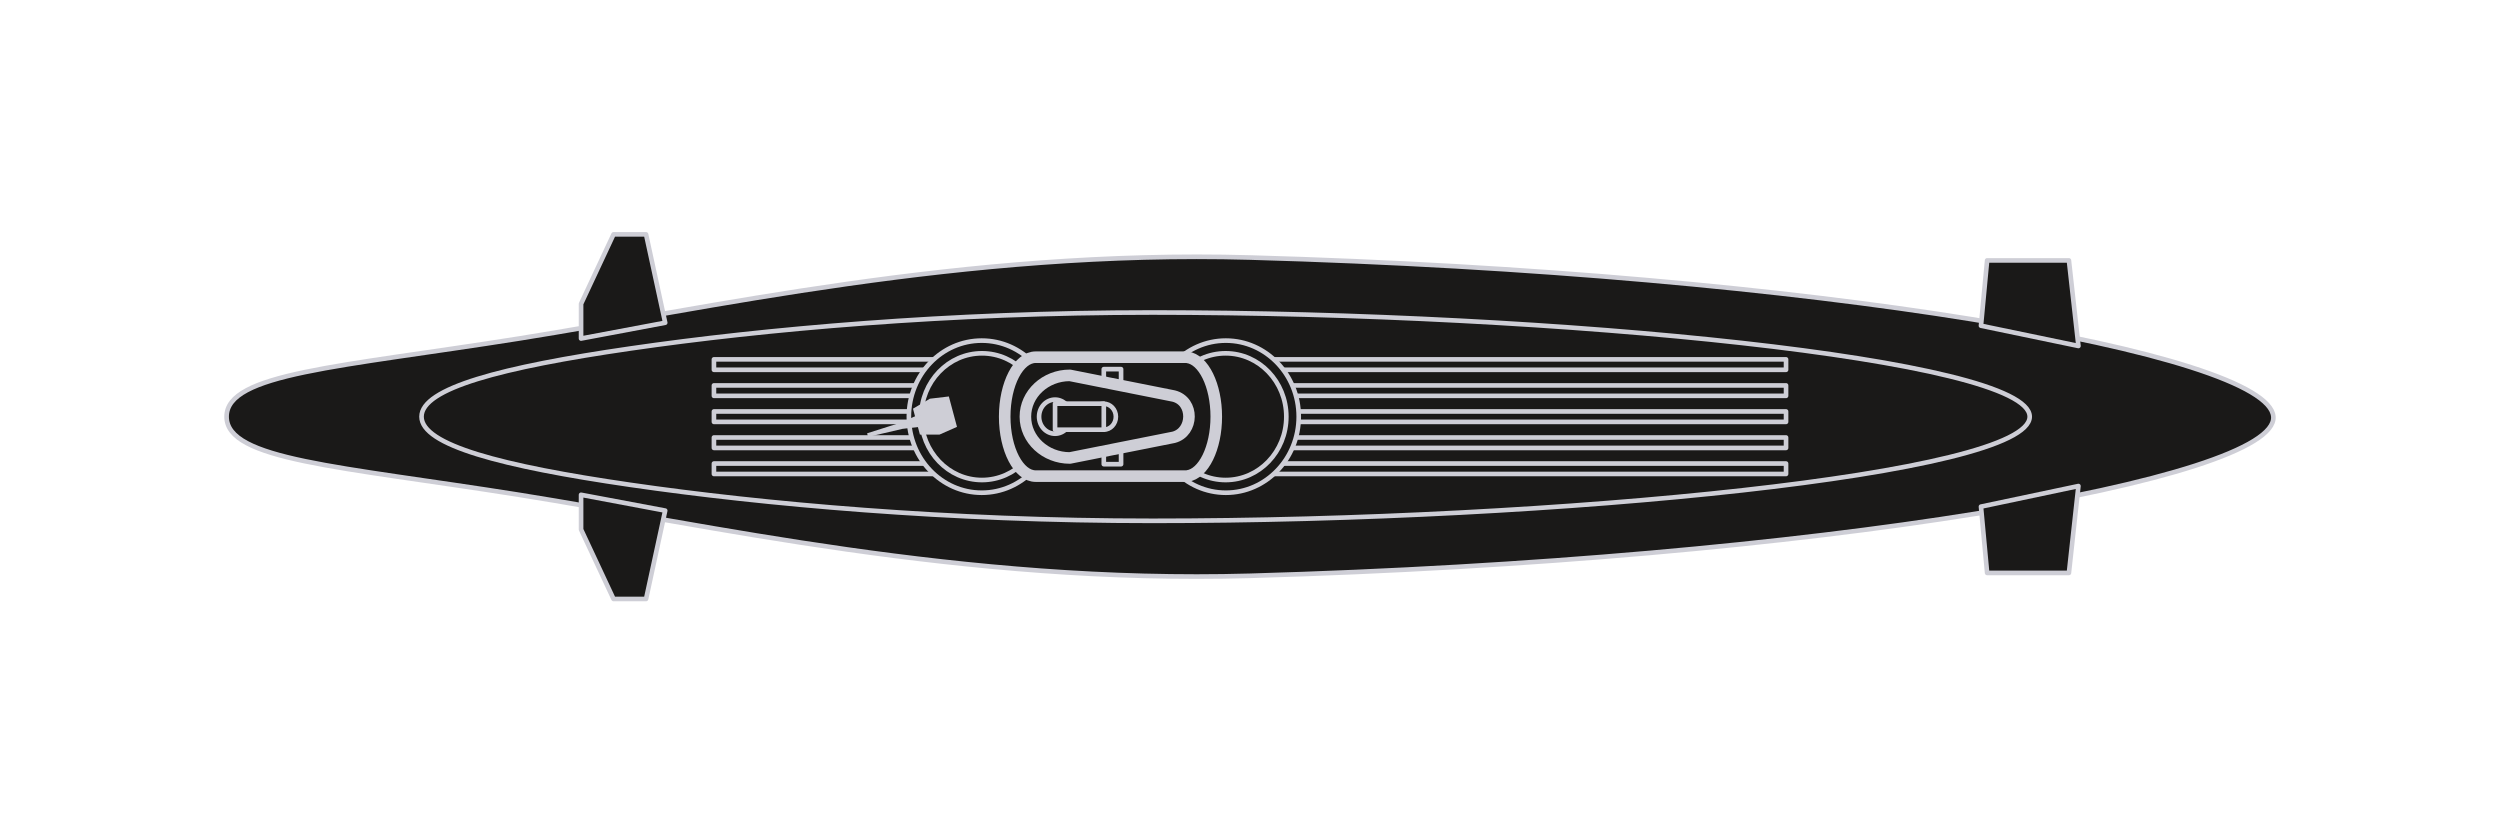<?xml version="1.0" encoding="UTF-8" standalone="no"?><!DOCTYPE svg PUBLIC "-//W3C//DTD SVG 1.1//EN" "http://www.w3.org/Graphics/SVG/1.1/DTD/svg11.dtd"><svg width="100%" height="100%" viewBox="0 0 108 36" version="1.1" xmlns="http://www.w3.org/2000/svg" xmlns:xlink="http://www.w3.org/1999/xlink" xml:space="preserve" xmlns:serif="http://www.serif.com/" style="fill-rule:evenodd;clip-rule:evenodd;stroke-linejoin:round;stroke-miterlimit:2;"><g><path d="M9.789,18c0,-1.872 4.819,-2.135 12.632,-3.375c8.026,-1.274 19.236,-3.847 31.578,-3.5c24.38,0.685 44.008,4.129 44.21,6.875c0.2,2.712 -19.731,6.176 -44.21,6.875c-12.341,0.353 -23.552,-2.226 -31.578,-3.5c-7.813,-1.24 -12.632,-1.503 -12.632,-3.375Z" style="fill:#1a1918;stroke:#ceced6;stroke-width:0.2px;"/><path d="M18.21,18c0,-1.225 3.442,-2.134 9.023,-2.945c5.733,-0.834 13.723,-1.555 22.556,-1.555c17.429,0 37.894,2.016 37.894,4.5c0,2.484 -20.465,4.5 -37.894,4.5c-8.833,0 -16.823,-0.721 -22.556,-1.555c-5.581,-0.811 -9.023,-1.72 -9.023,-2.945Z" style="fill:#1a1918;stroke:#ceced6;stroke-width:0.2px;"/><rect x="30.842" y="17.775" width="46.315" height="0.45" style="fill:#1a1918;stroke:#ceced6;stroke-width:0.2px;"/><rect x="30.842" y="18.9" width="46.315" height="0.45" style="fill:#1a1918;stroke:#ceced6;stroke-width:0.2px;"/><rect x="30.842" y="16.65" width="46.315" height="0.45" style="fill:#1a1918;stroke:#ceced6;stroke-width:0.2px;"/><rect x="30.842" y="15.525" width="46.315" height="0.45" style="fill:#1a1918;stroke:#ceced6;stroke-width:0.2px;"/><rect x="30.842" y="20.025" width="46.315" height="0.45" style="fill:#1a1918;stroke:#ceced6;stroke-width:0.2px;"/><path d="M25.102,21.375l0,1.5l1.403,3l1.404,0l0.827,-3.817l-3.634,-0.683Z" style="fill:#1a1918;stroke:#ceced6;stroke-width:0.2px;"/><path d="M25.102,14.625l0,-1.5l1.403,-3l1.404,0l0.827,3.817l-3.634,0.683Z" style="fill:#1a1918;stroke:#ceced6;stroke-width:0.2px;"/><path d="M85.578,21.886l4.21,-0.889l-0.411,3.753l-3.533,0l-0.266,-2.864Z" style="fill:#1a1918;stroke:#ceced6;stroke-width:0.2px;"/><path d="M85.578,14.071l4.21,0.875l-0.411,-3.696l-3.533,0l-0.266,2.821Z" style="fill:#1a1918;stroke:#ceced6;stroke-width:0.2px;"/><path d="M39.263,18c0,-1.814 1.411,-3.286 3.148,-3.286c1.738,0 3.149,1.472 3.149,3.286c0,1.814 -1.411,3.286 -3.149,3.286c-1.737,0 -3.148,-1.472 -3.148,-3.286Z" style="fill:#1a1918;stroke:#ceced6;stroke-width:0.2px;"/><path d="M39.798,18c0,-1.511 1.175,-2.737 2.622,-2.737c1.448,0 2.623,1.226 2.623,2.737c0,1.511 -1.175,2.737 -2.623,2.737c-1.447,0 -2.622,-1.226 -2.622,-2.737Z" style="fill:#1a1918;stroke:#ceced6;stroke-width:0.2px;"/><path d="M49.807,18c0,-1.814 1.411,-3.286 3.149,-3.286c1.738,0 3.149,1.472 3.149,3.286c0,1.814 -1.411,3.286 -3.149,3.286c-1.738,0 -3.149,-1.472 -3.149,-3.286Z" style="fill:#1a1918;stroke:#ceced6;stroke-width:0.2px;"/><path d="M50.324,18c0,-1.511 1.175,-2.737 2.623,-2.737c1.447,0 2.622,1.226 2.622,2.737c0,1.511 -1.175,2.737 -2.622,2.737c-1.448,0 -2.623,-1.226 -2.623,-2.737Z" style="fill:#1a1918;stroke:#ceced6;stroke-width:0.2px;"/><path d="M51.293,20.569l-6.548,0c-0.741,0 -1.342,-1.151 -1.342,-2.569c0,-1.418 0.601,-2.569 1.342,-2.569l6.548,0l0,0.006c0.698,0.091 1.25,1.205 1.25,2.563c0,1.358 -0.552,2.472 -1.25,2.563l0,0.006Z" style="fill:#1a1918;stroke:#ceced6;stroke-width:0.5px;"/><rect x="47.684" y="15.947" width="0.746" height="4.106" style="fill:#1a1918;stroke:#ceced6;stroke-width:0.2px;"/><path d="M46.218,19.784c-1.06,0 -1.921,-0.799 -1.921,-1.784c0,-0.985 0.861,-1.784 1.921,-1.784l4.483,0.892c0.901,0.223 0.867,1.561 0,1.784l-4.483,0.892Z" style="fill:#1a1918;stroke:#ceced6;stroke-width:0.5px;"/><path d="M44.888,18c0,-0.407 0.309,-0.737 0.69,-0.737c0.381,0 0.69,0.33 0.69,0.737c0,0.407 -0.309,0.737 -0.69,0.737c-0.381,0 -0.69,-0.33 -0.69,-0.737Z" style="fill:#1a1918;stroke:#ceced6;stroke-width:0.2px;"/><path d="M47.157,18.002c-0,-0.309 0.235,-0.56 0.524,-0.56c0.29,0 0.525,0.251 0.525,0.56c-0,0.309 -0.235,0.561 -0.525,0.561c-0.289,0 -0.524,-0.252 -0.524,-0.561Z" style="fill:#1a1918;stroke:#ceced6;stroke-width:0.2px;"/><rect x="45.578" y="17.438" width="2.106" height="1.125" style="fill:#1a1918;stroke:#ceced6;stroke-width:0.2px;"/><g><path d="M41.342,18.441l-0.756,0.334l-0.845,0.001l-0.3,-1.121l0.73,-0.431l0.819,-0.097l0.352,1.314Z" style="fill:#ceced6;"/><path d="M38.917,18.255l-1.458,0.464l0.042,0.154l1.489,-0.347l0.921,-0.107l-0.145,-0.542l-0.849,0.378Z" style="fill:#ceced6;"/></g></g></svg>